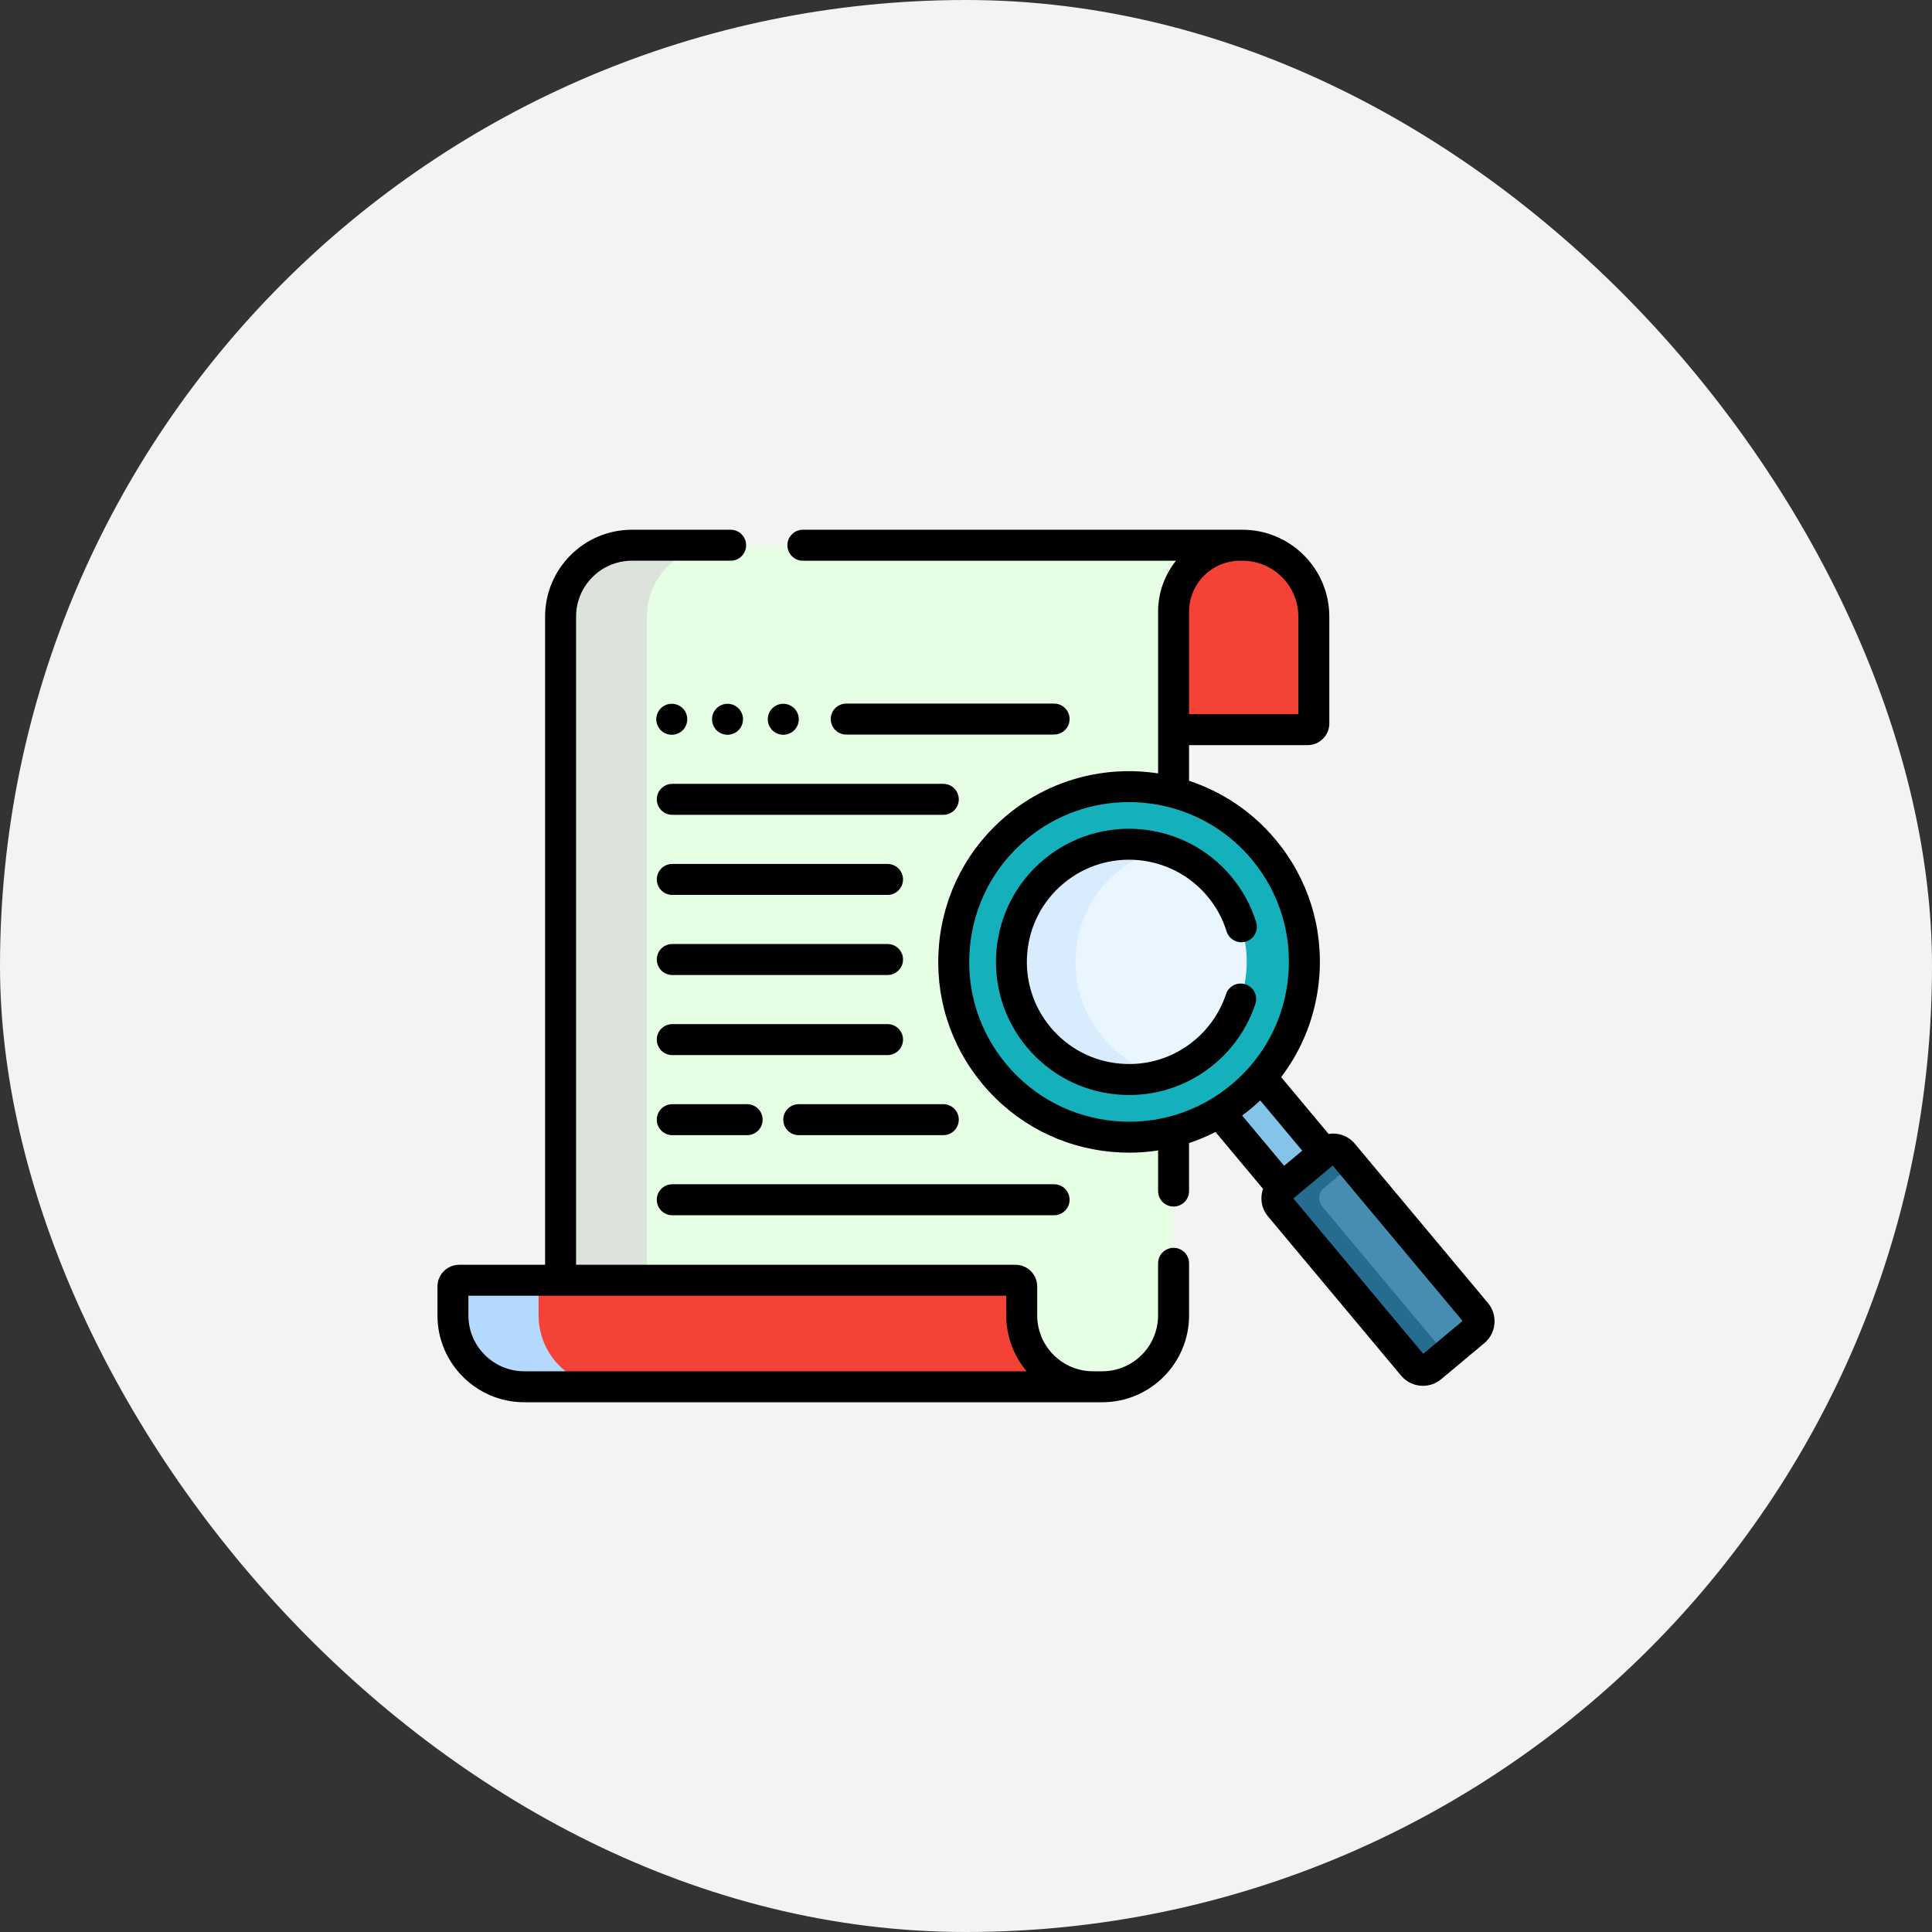 <svg xmlns="http://www.w3.org/2000/svg" width="106" height="106" fill="none" viewBox="0 0 106 106">
    <rect x="0" y="0" width="106" height="106" fill="#333333" stroke="none"/>
    <rect width="106" height="106" fill="#F3F3F3" rx="53"/>
    <path fill="#F44336" d="M68.17 29.915h-.647l-.773.113c-1.453.53-2.475 1.934-2.475 3.532v6.157l.113.315h7.355c.188 0 .34-.152.34-.34v-5.864c0-2.161-1.752-3.913-3.913-3.913z"/>
    <path fill="#E6FFE4" d="M54.565 58.94c-3.406-4.075-2.864-10.142 1.212-13.548 2.483-2.075 5.703-2.682 8.611-1.921v-9.91c0-1.84 1.363-3.362 3.135-3.61v-.036H34.671c-2.161 0-3.913 1.752-3.913 3.913v36.415h24.96c.187 0 .34.152.34.34v1.59c0 2.16 1.752 3.912 3.913 3.912h.504c2.161 0 3.913-1.752 3.913-3.913V62.077c-3.492.914-7.355-.183-9.823-3.136z"/>
    <path fill="#DBE3DB" d="M35.492 70.243V33.828c0-2.161 1.752-3.913 3.913-3.913h-4.734c-2.161 0-3.913 1.752-3.913 3.913v36.415h4.734z"/>
    <path fill="#83C4E8" d="M72.644 63.24l-3.456-4.136c-.326.371-.683.723-1.074 1.049-.39.327-.8.616-1.223.87l3.456 4.135 2.297-1.919z"/>
    <path fill="#478CB1" d="M80.895 73.038l-2.368 1.98c-.302.253-.752.212-1.004-.09l-7.302-8.736c-.252-.302-.212-.751.09-1.003l2.37-1.98c.301-.253.75-.213 1.003.09l7.301 8.735c.253.302.212.752-.09 1.004z"/>
    <path fill="#266C8F" d="M72.544 66.192c-.253-.302-.213-.751.09-1.003l1.548-1.295-.498-.596c-.252-.302-.702-.342-1.004-.09l-2.369 1.98c-.302.253-.342.702-.09 1.004l7.302 8.736c.252.302.701.343 1.003.09l.82-.686-6.802-8.14z"/>
    <path fill="#14B1BD" d="M61.946 62.391c5.312 0 9.619-4.306 9.619-9.619 0-5.312-4.307-9.619-9.619-9.619-5.312 0-9.619 4.307-9.619 9.62 0 5.312 4.307 9.618 9.619 9.618z"/>
    <path fill="#EAF6FF" d="M61.946 59.228c3.566 0 6.456-2.89 6.456-6.456 0-3.565-2.89-6.456-6.456-6.456-3.566 0-6.456 2.89-6.456 6.456 0 3.566 2.89 6.456 6.456 6.456z"/>
    <path fill="#D8ECFE" d="M60.507 56.913c-2.286-2.736-1.922-6.808.814-9.094.72-.602 1.534-1.019 2.383-1.259-1.983-.559-4.198-.162-5.898 1.259-2.736 2.286-3.1 6.358-.814 9.093 1.685 2.016 4.337 2.742 6.711 2.072-1.208-.34-2.33-1.036-3.196-2.072z"/>
    <path fill="#F44336" d="M56.058 72.172v-1.59c0-.187-.153-.34-.34-.34H25.189c-.187 0-.34.153-.34.34v1.59c0 2.161 1.753 3.913 3.914 3.913H59.97c-2.161 0-3.913-1.752-3.913-3.913z"/>
    <path fill="#B3DAFE" d="M29.55 72.172v-1.59c0-.187.153-.34.34-.34h-4.7c-.188 0-.34.153-.34.34v1.59c0 2.161 1.752 3.913 3.913 3.913h4.7c-2.16 0-3.912-1.752-3.912-3.913z"/>
    <path fill="#000" d="M36.036 43.856c0 .47.38.85.85.85h14.868c.47 0 .85-.38.85-.85s-.38-.85-.85-.85H36.885c-.469 0-.85.38-.85.85zM48.695 47.4h-11.81c-.469 0-.85.38-.85.85s.381.85.85.85h11.81c.47 0 .85-.38.85-.85s-.38-.85-.85-.85zM48.695 51.794h-11.81c-.469 0-.85.38-.85.85 0 .469.381.85.85.85h11.81c.47 0 .85-.381.85-.85 0-.47-.38-.85-.85-.85zM49.545 57.038c0-.47-.38-.85-.85-.85h-11.81c-.469 0-.85.38-.85.85 0 .469.381.85.85.85h11.81c.47 0 .85-.381.85-.85zM51.754 60.582h-7.93c-.469 0-.85.38-.85.85 0 .469.381.849.85.849h7.93c.47 0 .85-.38.85-.85 0-.469-.38-.85-.85-.85zM36.885 60.582c-.469 0-.85.38-.85.85 0 .469.381.849.85.849h4.107c.47 0 .85-.38.85-.85 0-.469-.38-.85-.85-.85h-4.107zM36.885 66.675h20.948c.47 0 .85-.38.85-.85s-.38-.85-.85-.85H36.885c-.469 0-.85.38-.85.85s.381.85.85.85zM57.833 40.301c.47 0 .85-.38.85-.85 0-.468-.38-.849-.85-.849H46.43c-.47 0-.85.38-.85.85 0 .469.38.85.85.85h11.403z"/>
    <path fill="#000" d="M81.637 71.49l-7.301-8.736c-.268-.32-.644-.517-1.06-.555-.129-.011-.257-.005-.382.015l-2.605-3.117c1.18-1.55 1.906-3.403 2.084-5.392.25-2.785-.601-5.5-2.394-7.646-1.296-1.55-2.95-2.629-4.741-3.22v-1.957h6.505c.656 0 1.19-.534 1.19-1.19v-5.864c0-2.626-2.137-4.763-4.763-4.763H44.05c-.468 0-.849.38-.849.85 0 .469.38.85.85.85h20.47c-.616.773-.982 1.75-.982 2.795v8.873c-2.87-.44-5.908.303-8.306 2.307-2.146 1.793-3.465 4.314-3.714 7.1-.249 2.785.601 5.5 2.395 7.646 1.793 2.145 4.314 3.464 7.1 3.713.317.029.634.043.95.043.531 0 1.057-.042 1.575-.121v2.227c0 .469.38.85.85.85.468 0 .849-.381.849-.85v-2.634c.497-.165.983-.367 1.452-.607l2.605 3.116c-.174.502-.09 1.079.274 1.514l7.302 8.737c.308.369.753.56 1.2.56.353 0 .709-.12 1-.364l2.37-1.98c.66-.552.748-1.54.196-2.2zm-16.4-37.93c0-1.386 1.034-2.576 2.404-2.768h.001c.101-.014.202-.028.304-.028h.224c1.692 0 3.064 1.372 3.064 3.064v5.355h-5.996V33.56zm-4.072 27.947c-2.333-.209-4.446-1.314-5.948-3.111-1.502-1.797-2.214-4.072-2.005-6.405.208-2.333 1.313-4.445 3.11-5.947 1.638-1.37 3.633-2.037 5.617-2.037 2.51 0 5.004 1.07 6.736 3.142 1.502 1.797 2.214 4.072 2.005 6.405-.208 2.333-1.313 4.445-3.11 5.947-1.797 1.502-4.072 2.215-6.405 2.006zm7.494-.702c.167-.14.326-.284.483-.432l2.305 2.759-.992.83-2.306-2.76c.173-.127.344-.258.51-.397zm9.428 13.473l-7.126-8.525 2.159-1.804 7.126 8.525-2.16 1.804z"/>
    <path fill="#000" d="M68.339 54.006c-.446-.148-.927.093-1.074.539-.328.986-.924 1.86-1.724 2.53-1.149.96-2.603 1.415-4.095 1.281-1.491-.133-2.841-.84-3.802-1.988-.96-1.15-1.416-2.604-1.282-4.095.133-1.492.84-2.842 1.989-3.802 2.372-1.983 5.914-1.666 7.897.706.477.57.83 1.218 1.05 1.924.14.448.616.697 1.064.558.448-.14.698-.616.558-1.064-.287-.92-.747-1.764-1.368-2.508-2.584-3.09-7.2-3.503-10.291-.92s-3.504 7.2-.92 10.29c1.25 1.498 3.01 2.418 4.954 2.592.222.02.443.03.664.03 1.707 0 3.346-.593 4.672-1.701 1.043-.871 1.82-2.012 2.246-3.298.148-.445-.093-.926-.538-1.074z"/>
    <path fill="#000" d="M64.388 68.463c-.469 0-.85.38-.85.85v2.86c0 1.688-1.374 3.063-3.063 3.063h-.504c-1.69 0-3.064-1.375-3.064-3.064v-1.59c0-.655-.533-1.189-1.19-1.189h-24.11V33.828c0-1.69 1.375-3.064 3.064-3.064h5.415c.47 0 .85-.38.85-.85 0-.469-.38-.849-.85-.849H34.67c-2.626 0-4.763 2.137-4.763 4.763v35.565H25.19c-.655 0-1.189.534-1.189 1.19v1.59c0 2.626 2.137 4.762 4.763 4.762h31.712c2.626 0 4.763-2.137 4.763-4.763v-2.86c0-.469-.38-.85-.85-.85zm-35.625 6.773c-1.69 0-3.064-1.375-3.064-3.064v-1.08h29.509v1.08c0 1.166.42 2.235 1.119 3.064H28.763z"/>
    <path fill="#000" d="M36.857 40.313c.47 0 .85-.38.85-.85s-.38-.85-.85-.85c-.469 0-.85.38-.85.85s.381.85.85.85zM39.916 40.313c.47 0 .85-.38.85-.85s-.38-.85-.85-.85-.85.38-.85.85.38.85.85.85zM42.975 40.313c.469 0 .85-.38.85-.85s-.381-.85-.85-.85c-.47 0-.85.38-.85.85s.38.85.85.85z"/>
</svg>
